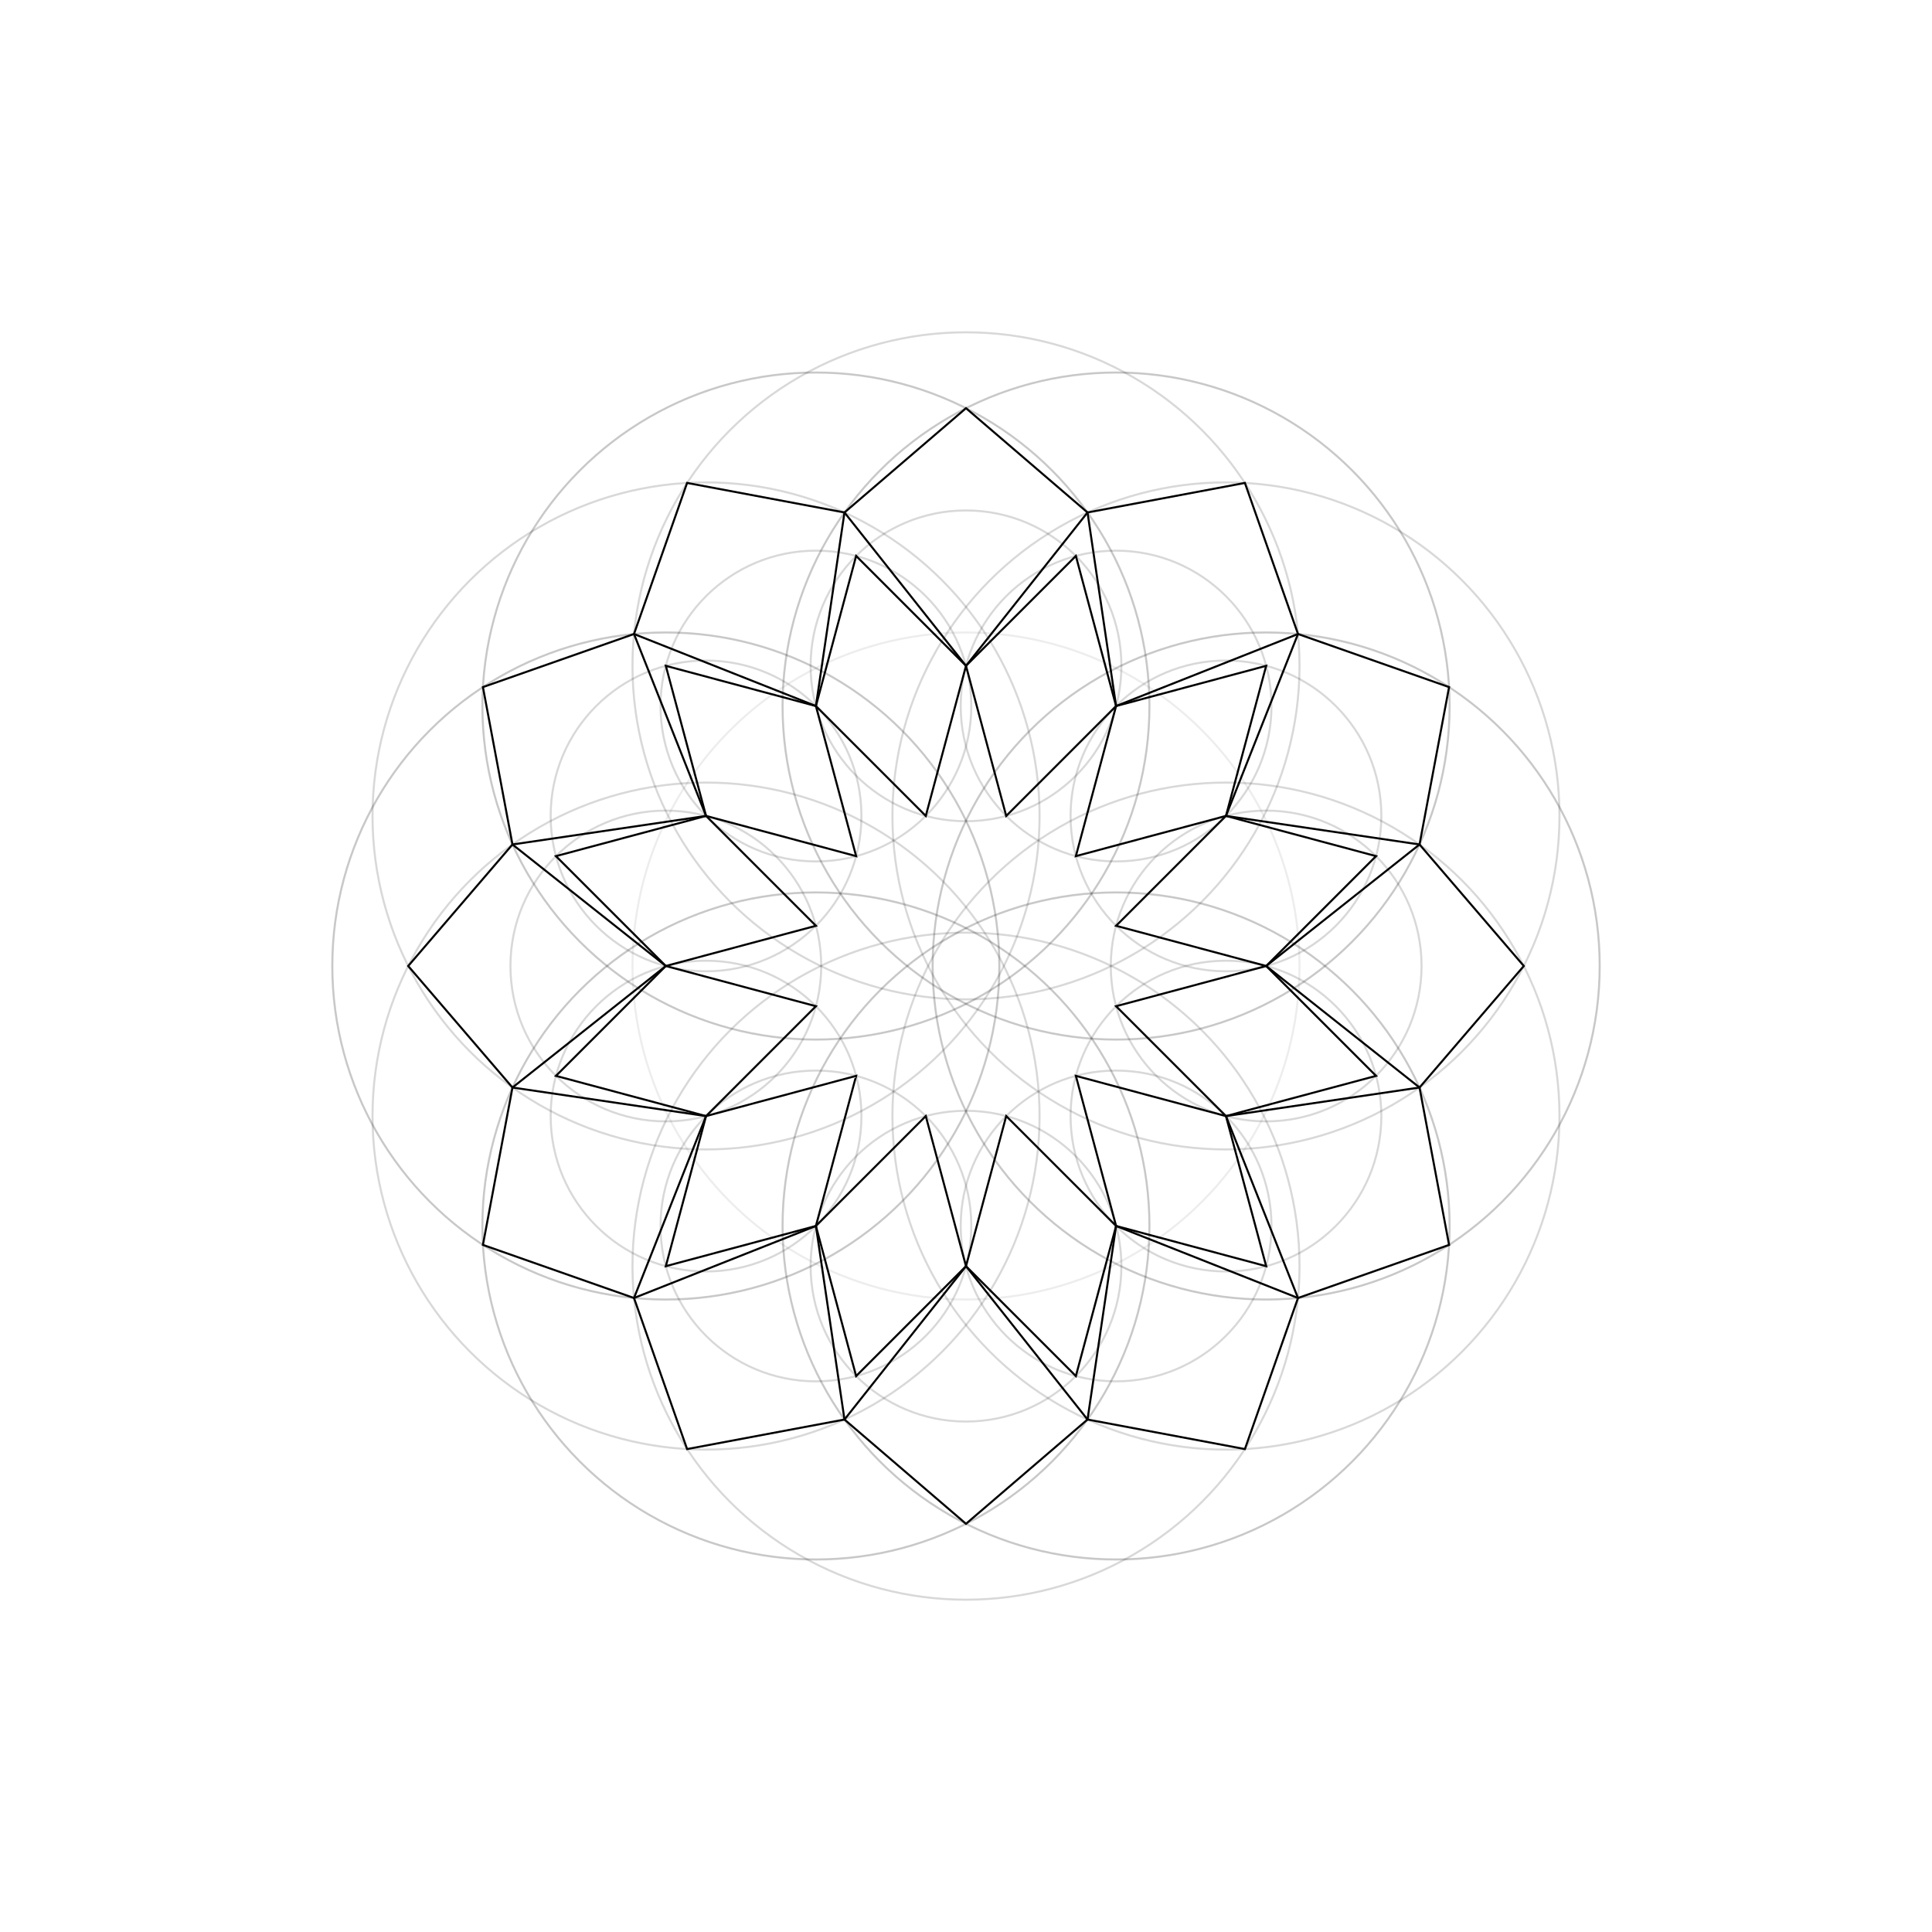 <?xml version="1.0"?><!DOCTYPE svg PUBLIC "-//W3C//DTD SVG 1.1//EN" "http://www.w3.org/Graphics/SVG/1.1/DTD/svg11.dtd"><svg xmlns="http://www.w3.org/2000/svg" width="950" height="950">
<title>PatternTen</title>
<desc>
Generated using the following configuration:

@implementation NewPattern : PatternTen
+ (CPDict) defaultConfig
{
 return [CPDictionary dictionaryWithObjectsAndKeys:[[GRColor alloc] initWithGradientColors:[] baseColor:[CPColor colorWith8BitRed:255 green:255 blue:255 alpha:1]], "background_color", 0, "background_color_direction", 12, "number_of_points", 0, "rotation", 0, "recurse_depth", 0.9, "factor_larger", [GRPoint pointWithX:475 Y:475], "center_point", 164, "radius", YES, "show_shapes", [[CPColor colorWith8BitRed:0 green:0 blue:0 alpha:0.07272727272727272],[CPColor colorWith8BitRed:0 green:0 blue:0 alpha:0.15454545454545454],[CPColor colorWith8BitRed:0 green:0 blue:0 alpha:0.21818181818181817],[CPColor colorWith8BitRed:0 green:0 blue:0 alpha:1],[CPColor colorWith8BitRed:0 green:0 blue:0 alpha:1],[CPColor colorWith8BitRed:0 green:0 blue:0 alpha:0]], "stroke_colors", [[CPColor colorWith8BitRed:51 green:32 blue:255 alpha:0],[CPColor colorWith8BitRed:198 green:157 blue:165 alpha:0],[CPColor colorWith8BitRed:200 green:23 blue:10 alpha:0],[CPColor colorWith8BitRed:255 green:9 blue:45 alpha:0],[CPColor colorWith8BitRed:23 green:200 blue:10 alpha:0],[CPColor colorWith8BitRed:200 green:23 blue:10 alpha:1]], "fill_colors"];
}
@end

</desc>
  <defs>
    <linearGradient id="grad1" x1="0%" y1="0%" x2="100%" y2="0%">
<stop offset="100%" style="stop-color:#FFFFFF;stop-opacity:1;" />
    </linearGradient>
  </defs>
<rect id="background" width="100%" height="100%" fill="url(#grad1)"/>
<g id="rotatelayer" transform="rotate(0, 475, 475)">
<path d="M 639 475 Z" style="stroke:#000000; stroke-opacity: 0.073;fill:#3320FF; fill-opacity: 0;"/>
<circle cx="475" cy="475" r="164" style="stroke:#000000; stroke-opacity: 0.073;fill:#3320FF; fill-opacity: 0;"/>
<path d="M 786.6 475 Z" style="stroke:#000000; stroke-opacity: 0.218;fill:#C8170A; fill-opacity: 0;"/>
<circle cx="622.6" cy="475" r="164" style="stroke:#000000; stroke-opacity: 0.218;fill:#C8170A; fill-opacity: 0;"/>
<path d="M 766.825 401.2 Z" style="stroke:#000000; stroke-opacity: 0.155;fill:#C69DA5; fill-opacity: 0;"/>
<circle cx="602.825" cy="401.2" r="164" style="stroke:#000000; stroke-opacity: 0.155;fill:#C69DA5; fill-opacity: 0;"/>
<path d="M 712.8 347.175 Z" style="stroke:#000000; stroke-opacity: 0.218;fill:#C8170A; fill-opacity: 0;"/>
<circle cx="548.8" cy="347.175" r="164" style="stroke:#000000; stroke-opacity: 0.218;fill:#C8170A; fill-opacity: 0;"/>
<path d="M 639 327.4 Z" style="stroke:#000000; stroke-opacity: 0.155;fill:#C69DA5; fill-opacity: 0;"/>
<circle cx="475" cy="327.4" r="164" style="stroke:#000000; stroke-opacity: 0.155;fill:#C69DA5; fill-opacity: 0;"/>
<path d="M 565.2 347.175 Z" style="stroke:#000000; stroke-opacity: 0.218;fill:#C8170A; fill-opacity: 0;"/>
<circle cx="401.2" cy="347.175" r="164" style="stroke:#000000; stroke-opacity: 0.218;fill:#C8170A; fill-opacity: 0;"/>
<path d="M 511.175 401.2 Z" style="stroke:#000000; stroke-opacity: 0.155;fill:#C69DA5; fill-opacity: 0;"/>
<circle cx="347.175" cy="401.2" r="164" style="stroke:#000000; stroke-opacity: 0.155;fill:#C69DA5; fill-opacity: 0;"/>
<path d="M 491.4 475 Z" style="stroke:#000000; stroke-opacity: 0.218;fill:#C8170A; fill-opacity: 0;"/>
<circle cx="327.4" cy="475" r="164" style="stroke:#000000; stroke-opacity: 0.218;fill:#C8170A; fill-opacity: 0;"/>
<path d="M 511.175 548.8 Z" style="stroke:#000000; stroke-opacity: 0.155;fill:#C69DA5; fill-opacity: 0;"/>
<circle cx="347.175" cy="548.8" r="164" style="stroke:#000000; stroke-opacity: 0.155;fill:#C69DA5; fill-opacity: 0;"/>
<path d="M 565.2 602.825 Z" style="stroke:#000000; stroke-opacity: 0.218;fill:#C8170A; fill-opacity: 0;"/>
<circle cx="401.2" cy="602.825" r="164" style="stroke:#000000; stroke-opacity: 0.218;fill:#C8170A; fill-opacity: 0;"/>
<path d="M 639 622.6 Z" style="stroke:#000000; stroke-opacity: 0.155;fill:#C69DA5; fill-opacity: 0;"/>
<circle cx="475" cy="622.6" r="164" style="stroke:#000000; stroke-opacity: 0.155;fill:#C69DA5; fill-opacity: 0;"/>
<path d="M 712.8 602.825 Z" style="stroke:#000000; stroke-opacity: 0.218;fill:#C8170A; fill-opacity: 0;"/>
<circle cx="548.8" cy="602.825" r="164" style="stroke:#000000; stroke-opacity: 0.218;fill:#C8170A; fill-opacity: 0;"/>
<path d="M 766.825 548.8 Z" style="stroke:#000000; stroke-opacity: 0.155;fill:#C69DA5; fill-opacity: 0;"/>
<circle cx="602.825" cy="548.8" r="164" style="stroke:#000000; stroke-opacity: 0.155;fill:#C69DA5; fill-opacity: 0;"/>
<path d="M 602.825 548.8 L 698.006 534.754 L 712.535 612.141 L 638.251 638.251 Z" style="stroke:#000000; stroke-opacity: 1;fill:#FF092D; fill-opacity: 0;"/>
<path d="M 548.8 602.825 L 638.251 638.251 L 612.141 712.535 L 534.754 698.006 Z" style="stroke:#000000; stroke-opacity: 1;fill:#FF092D; fill-opacity: 0;"/>
<path d="M 475 622.6 L 534.754 698.006 L 475 749.282 L 415.246 698.006 Z" style="stroke:#000000; stroke-opacity: 1;fill:#FF092D; fill-opacity: 0;"/>
<path d="M 401.2 602.825 L 415.246 698.006 L 337.859 712.535 L 311.749 638.251 Z" style="stroke:#000000; stroke-opacity: 1;fill:#FF092D; fill-opacity: 0;"/>
<path d="M 347.175 548.8 L 311.749 638.251 L 237.465 612.141 L 251.994 534.754 Z" style="stroke:#000000; stroke-opacity: 1;fill:#FF092D; fill-opacity: 0;"/>
<path d="M 327.4 475 L 251.994 534.754 L 200.718 475 L 251.994 415.246 Z" style="stroke:#000000; stroke-opacity: 1;fill:#FF092D; fill-opacity: 0;"/>
<path d="M 347.175 401.2 L 251.994 415.246 L 237.465 337.859 L 311.749 311.749 Z" style="stroke:#000000; stroke-opacity: 1;fill:#FF092D; fill-opacity: 0;"/>
<path d="M 401.2 347.175 L 311.749 311.749 L 337.859 237.465 L 415.246 251.994 Z" style="stroke:#000000; stroke-opacity: 1;fill:#FF092D; fill-opacity: 0;"/>
<path d="M 475 327.4 L 415.246 251.994 L 475 200.718 L 534.754 251.994 Z" style="stroke:#000000; stroke-opacity: 1;fill:#FF092D; fill-opacity: 0;"/>
<path d="M 548.8 347.175 L 534.754 251.994 L 612.141 237.465 L 638.251 311.749 Z" style="stroke:#000000; stroke-opacity: 1;fill:#FF092D; fill-opacity: 0;"/>
<path d="M 602.825 401.2 L 638.251 311.749 L 712.535 337.859 L 698.006 415.246 Z" style="stroke:#000000; stroke-opacity: 1;fill:#FF092D; fill-opacity: 0;"/>
<path d="M 622.6 475 L 698.006 415.246 L 749.282 475 L 698.006 534.754 Z" style="stroke:#000000; stroke-opacity: 1;fill:#FF092D; fill-opacity: 0;"/>
<path d="M 679.229 548.8 Z" style="stroke:#000000; stroke-opacity: 0.155;fill:#C69DA5; fill-opacity: 0;"/>
<circle cx="602.825" cy="548.8" r="76.403" style="stroke:#000000; stroke-opacity: 0.155;fill:#C69DA5; fill-opacity: 0;"/>
<path d="M 602.825 548.8 L 529.025 529.025 L 548.8 602.825 L 622.6 622.6 Z" style="stroke:#000000; stroke-opacity: 1;fill:#17C80A; fill-opacity: 0;"/>
<path d="M 625.203 602.825 Z" style="stroke:#000000; stroke-opacity: 0.155;fill:#C69DA5; fill-opacity: 0;"/>
<circle cx="548.8" cy="602.825" r="76.403" style="stroke:#000000; stroke-opacity: 0.155;fill:#C69DA5; fill-opacity: 0;"/>
<path d="M 548.8 602.825 L 494.775 548.8 L 475 622.6 L 529.025 676.625 Z" style="stroke:#000000; stroke-opacity: 1;fill:#17C80A; fill-opacity: 0;"/>
<path d="M 551.403 622.6 Z" style="stroke:#000000; stroke-opacity: 0.155;fill:#C69DA5; fill-opacity: 0;"/>
<circle cx="475" cy="622.6" r="76.403" style="stroke:#000000; stroke-opacity: 0.155;fill:#C69DA5; fill-opacity: 0;"/>
<path d="M 475 622.6 L 455.225 548.8 L 401.2 602.825 L 420.975 676.625 Z" style="stroke:#000000; stroke-opacity: 1;fill:#17C80A; fill-opacity: 0;"/>
<path d="M 477.603 602.825 Z" style="stroke:#000000; stroke-opacity: 0.155;fill:#C69DA5; fill-opacity: 0;"/>
<circle cx="401.2" cy="602.825" r="76.403" style="stroke:#000000; stroke-opacity: 0.155;fill:#C69DA5; fill-opacity: 0;"/>
<path d="M 401.2 602.825 L 420.975 529.025 L 347.175 548.8 L 327.4 622.6 Z" style="stroke:#000000; stroke-opacity: 1;fill:#17C80A; fill-opacity: 0;"/>
<path d="M 423.578 548.8 Z" style="stroke:#000000; stroke-opacity: 0.155;fill:#C69DA5; fill-opacity: 0;"/>
<circle cx="347.175" cy="548.8" r="76.403" style="stroke:#000000; stroke-opacity: 0.155;fill:#C69DA5; fill-opacity: 0;"/>
<path d="M 347.175 548.8 L 401.2 494.775 L 327.4 475 L 273.375 529.025 Z" style="stroke:#000000; stroke-opacity: 1;fill:#17C80A; fill-opacity: 0;"/>
<path d="M 403.803 475 Z" style="stroke:#000000; stroke-opacity: 0.155;fill:#C69DA5; fill-opacity: 0;"/>
<circle cx="327.4" cy="475" r="76.403" style="stroke:#000000; stroke-opacity: 0.155;fill:#C69DA5; fill-opacity: 0;"/>
<path d="M 327.4 475 L 401.2 455.225 L 347.175 401.2 L 273.375 420.975 Z" style="stroke:#000000; stroke-opacity: 1;fill:#17C80A; fill-opacity: 0;"/>
<path d="M 423.578 401.2 Z" style="stroke:#000000; stroke-opacity: 0.155;fill:#C69DA5; fill-opacity: 0;"/>
<circle cx="347.175" cy="401.2" r="76.403" style="stroke:#000000; stroke-opacity: 0.155;fill:#C69DA5; fill-opacity: 0;"/>
<path d="M 347.175 401.2 L 420.975 420.975 L 401.2 347.175 L 327.4 327.4 Z" style="stroke:#000000; stroke-opacity: 1;fill:#17C80A; fill-opacity: 0;"/>
<path d="M 477.603 347.175 Z" style="stroke:#000000; stroke-opacity: 0.155;fill:#C69DA5; fill-opacity: 0;"/>
<circle cx="401.2" cy="347.175" r="76.403" style="stroke:#000000; stroke-opacity: 0.155;fill:#C69DA5; fill-opacity: 0;"/>
<path d="M 401.2 347.175 L 455.225 401.2 L 475 327.4 L 420.975 273.375 Z" style="stroke:#000000; stroke-opacity: 1;fill:#17C80A; fill-opacity: 0;"/>
<path d="M 551.403 327.4 Z" style="stroke:#000000; stroke-opacity: 0.155;fill:#C69DA5; fill-opacity: 0;"/>
<circle cx="475" cy="327.4" r="76.403" style="stroke:#000000; stroke-opacity: 0.155;fill:#C69DA5; fill-opacity: 0;"/>
<path d="M 475 327.4 L 494.775 401.2 L 548.8 347.175 L 529.025 273.375 Z" style="stroke:#000000; stroke-opacity: 1;fill:#17C80A; fill-opacity: 0;"/>
<path d="M 625.203 347.175 Z" style="stroke:#000000; stroke-opacity: 0.155;fill:#C69DA5; fill-opacity: 0;"/>
<circle cx="548.8" cy="347.175" r="76.403" style="stroke:#000000; stroke-opacity: 0.155;fill:#C69DA5; fill-opacity: 0;"/>
<path d="M 548.8 347.175 L 529.025 420.975 L 602.825 401.2 L 622.6 327.4 Z" style="stroke:#000000; stroke-opacity: 1;fill:#17C80A; fill-opacity: 0;"/>
<path d="M 679.229 401.2 Z" style="stroke:#000000; stroke-opacity: 0.155;fill:#C69DA5; fill-opacity: 0;"/>
<circle cx="602.825" cy="401.2" r="76.403" style="stroke:#000000; stroke-opacity: 0.155;fill:#C69DA5; fill-opacity: 0;"/>
<path d="M 602.825 401.2 L 548.8 455.225 L 622.6 475 L 676.625 420.975 Z" style="stroke:#000000; stroke-opacity: 1;fill:#17C80A; fill-opacity: 0;"/>
<path d="M 699.003 475 Z" style="stroke:#000000; stroke-opacity: 0.155;fill:#C69DA5; fill-opacity: 0;"/>
<circle cx="622.6" cy="475" r="76.403" style="stroke:#000000; stroke-opacity: 0.155;fill:#C69DA5; fill-opacity: 0;"/>
<path d="M 622.6 475 L 548.8 494.775 L 602.825 548.8 L 676.625 529.025 Z" style="stroke:#000000; stroke-opacity: 1;fill:#17C80A; fill-opacity: 0;"/>
</g>
</svg>